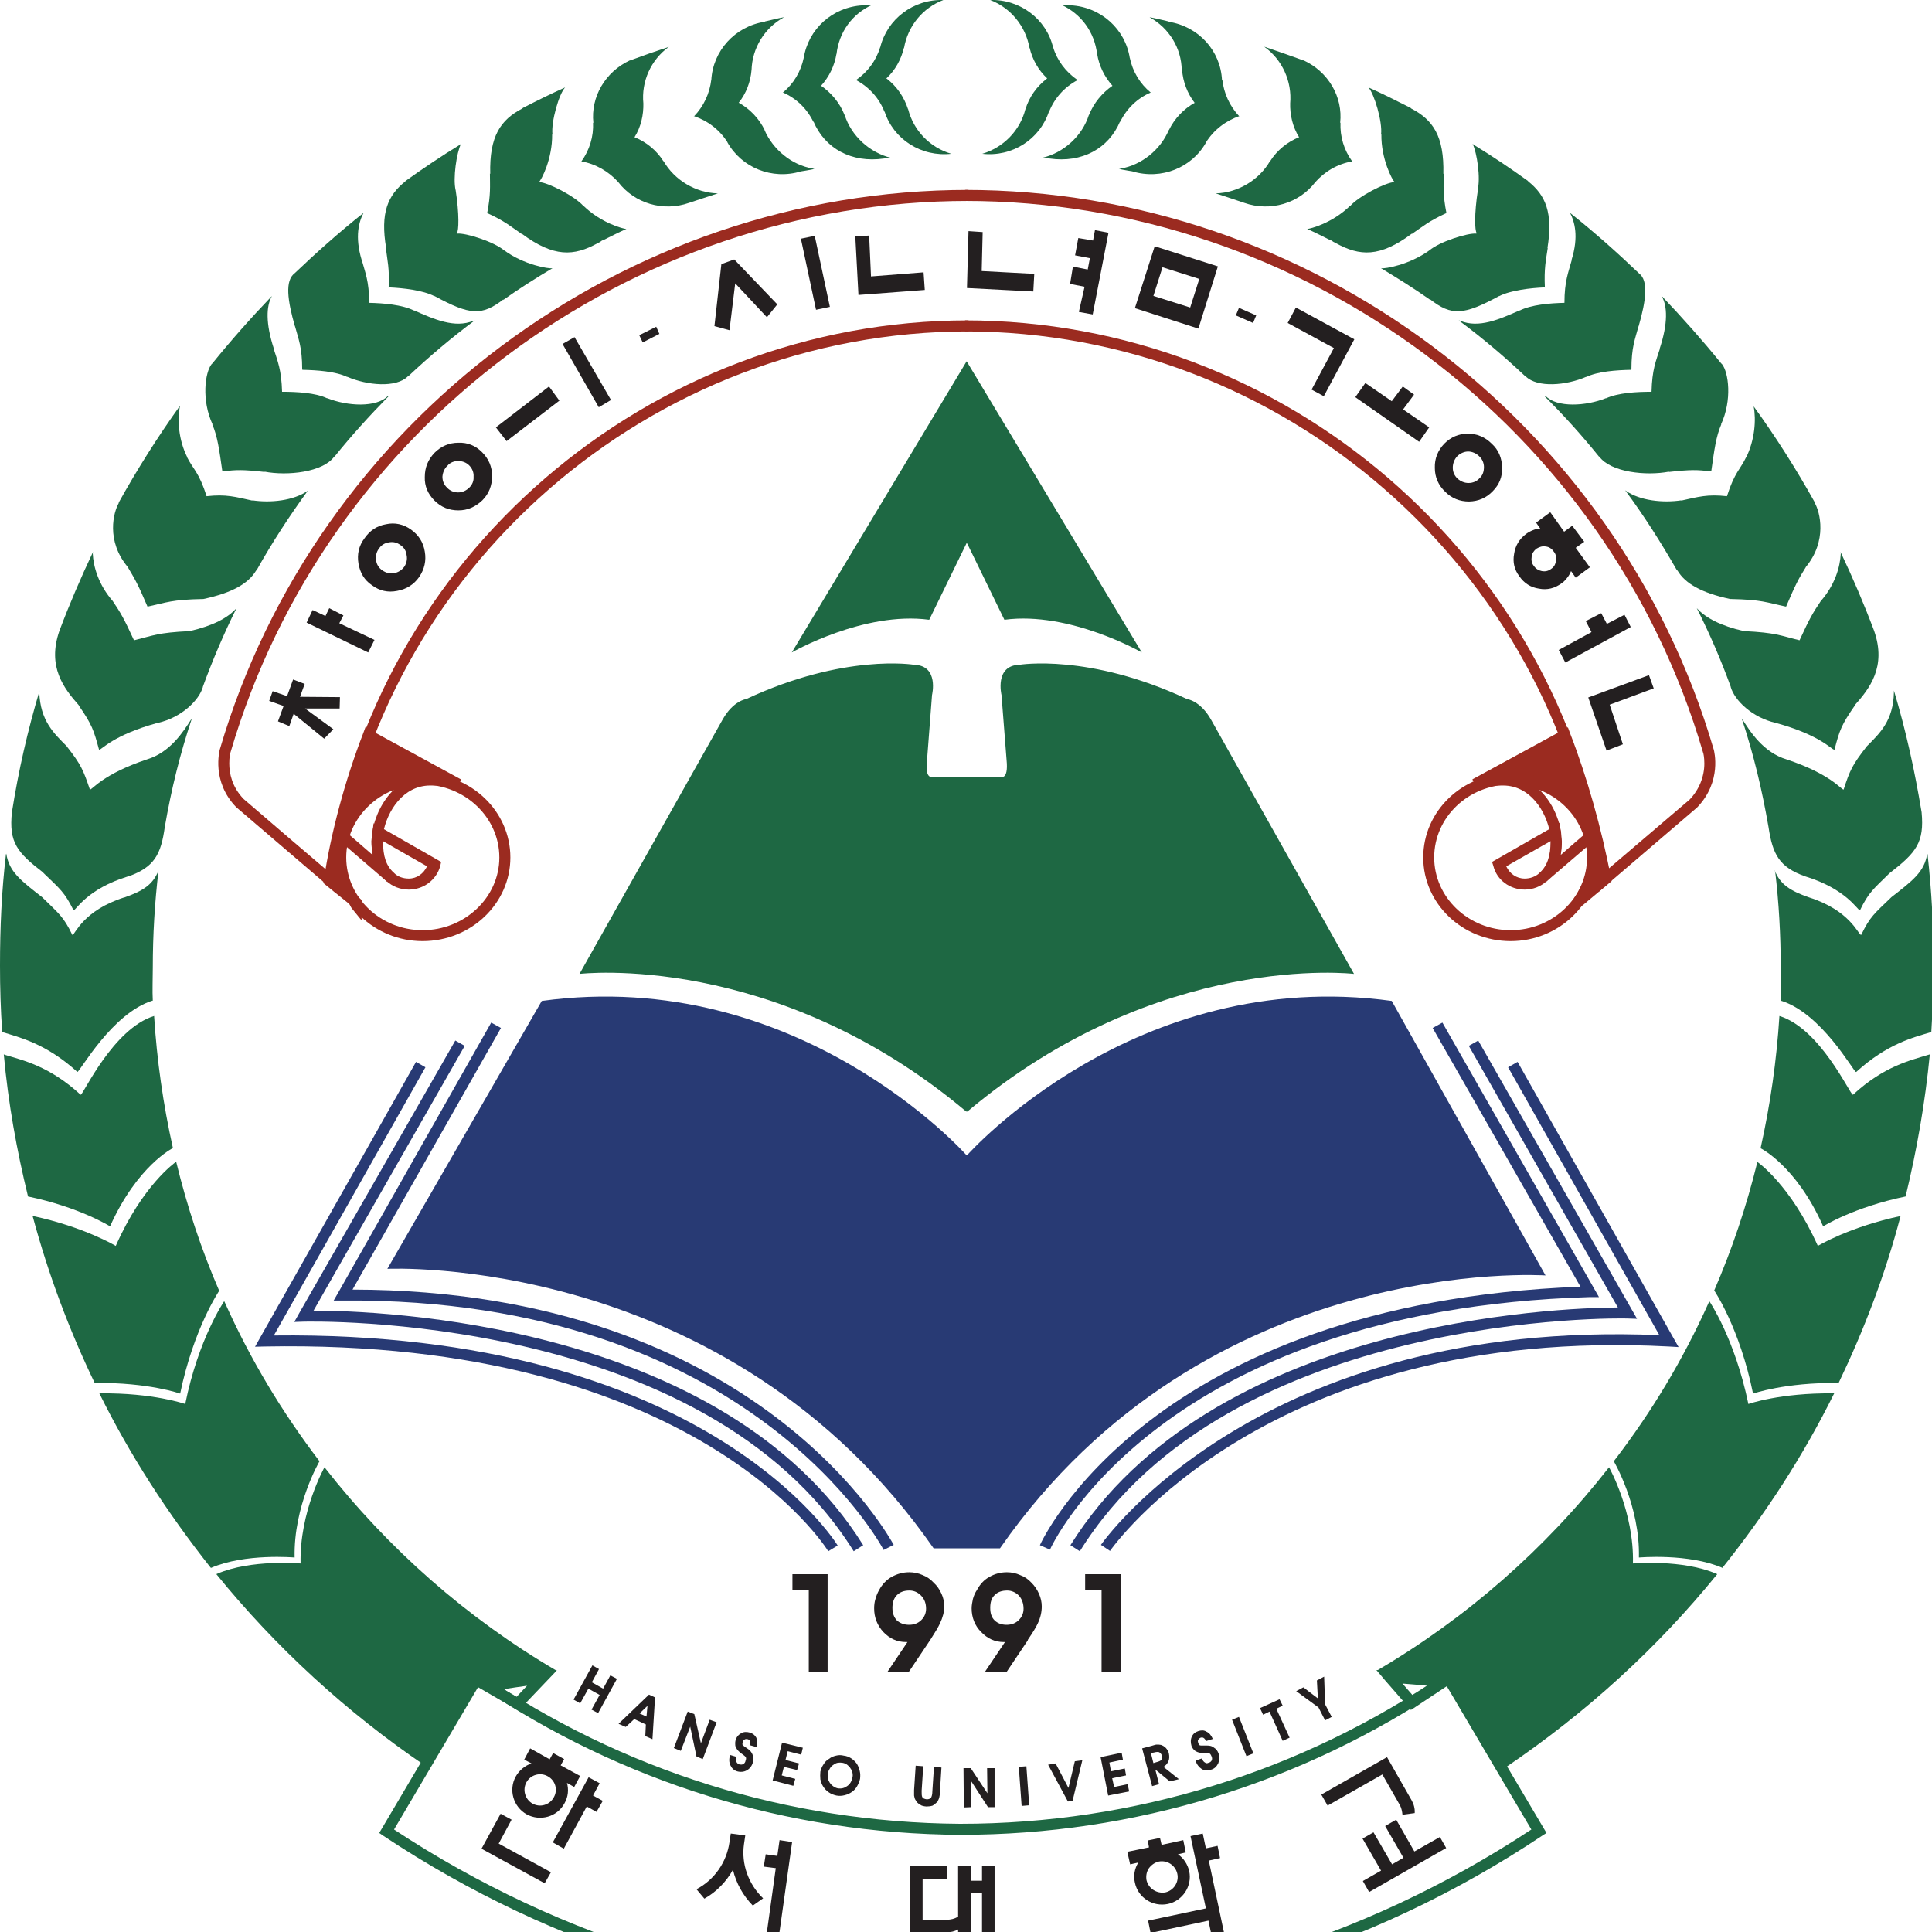 <svg
  xmlns="http://www.w3.org/2000/svg"
  xmlns:xlink="http://www.w3.org/1999/xlink"
  width="24"
  height="24"
  viewBox="0 0 24 24"
  version="1.1"
>
  <g id="surface1">
    <path
      style="
        fill: none;
        stroke-width: 0.1;
        stroke-linecap: butt;
        stroke-linejoin: miter;
        stroke: rgb(13.725%, 12.157%, 12.549%);
        stroke-opacity: 1;
        stroke-miterlimit: 4;
      "
      d="M 246.31 318.465 L 246.31 318.506 "
      transform="matrix(0.096,0,0,-0.096,-16.096,33.421)"
    />
    <path
      style="
        stroke: none;
        fill-rule: nonzero;
        fill: rgb(13.725%, 12.157%, 12.549%);
        fill-opacity: 1;
      "
      d="M 12.199 23.363 L 12.059 23.363 L 12.059 23.176 L 11.902 23.176 L 11.902 23.809 C 11.859 23.836 11.809 23.848 11.758 23.848 L 11.461 23.848 L 11.461 23.34 L 11.766 23.34 L 11.766 23.184 L 11.305 23.184 L 11.305 24.004 L 11.762 24.004 C 11.812 24.004 11.859 23.992 11.902 23.969 L 11.902 24.594 L 12.059 24.594 L 12.059 23.52 L 12.199 23.52 L 12.199 24.594 L 12.355 24.594 L 12.355 23.176 L 12.199 23.176 Z M 7.449 22.152 L 7.312 22.078 L 6.867 22.887 L 7.004 22.965 L 7.289 22.441 L 7.41 22.508 L 7.488 22.371 L 7.367 22.305 Z M 6.355 22.605 L 6.219 22.531 L 5.984 22.961 L 5.98 22.965 L 6.766 23.395 L 6.844 23.258 L 6.195 22.902 Z M 6.543 22.539 C 6.711 22.629 6.922 22.57 7.012 22.402 C 7.059 22.32 7.066 22.23 7.043 22.148 L 7.133 22.199 L 7.207 22.062 L 6.965 21.93 L 7.008 21.852 L 6.871 21.777 L 6.828 21.855 L 6.586 21.719 L 6.512 21.859 L 6.602 21.906 C 6.52 21.934 6.449 21.992 6.406 22.07 C 6.316 22.234 6.375 22.445 6.543 22.539 M 6.805 22.066 C 6.898 22.117 6.934 22.234 6.879 22.328 C 6.828 22.422 6.711 22.457 6.617 22.406 C 6.523 22.355 6.488 22.234 6.539 22.141 C 6.59 22.047 6.711 22.012 6.805 22.066 Z M 14.941 22.777 L 14.789 22.809 L 14.98 23.707 L 14.262 23.859 L 14.293 24.012 L 15.012 23.859 L 15.082 24.195 L 15.238 24.164 L 15.016 23.113 L 15.156 23.082 L 15.125 22.93 L 14.98 22.961 Z M 14.941 22.777 "
    />
    <path
      style="
        stroke: none;
        fill-rule: nonzero;
        fill: rgb(13.725%, 12.157%, 12.549%);
        fill-opacity: 1;
      "
      d="M 14.508 23.652 C 14.691 23.613 14.812 23.43 14.773 23.246 C 14.754 23.16 14.703 23.082 14.633 23.035 L 14.73 23.012 L 14.699 22.859 L 14.43 22.918 L 14.41 22.832 L 14.258 22.863 L 14.273 22.949 L 14.004 23.004 L 14.039 23.16 L 14.141 23.137 C 14.094 23.211 14.078 23.301 14.098 23.387 C 14.137 23.574 14.32 23.691 14.508 23.652 M 14.395 23.125 C 14.5 23.105 14.602 23.172 14.625 23.277 C 14.648 23.379 14.582 23.484 14.477 23.508 C 14.371 23.527 14.266 23.461 14.242 23.355 C 14.234 23.305 14.242 23.254 14.27 23.211 C 14.301 23.168 14.344 23.137 14.395 23.125 Z M 9.656 23.055 L 9.512 23.035 L 9.488 23.188 L 9.637 23.207 L 9.488 24.281 L 9.641 24.301 L 9.84 22.883 L 9.684 22.859 Z M 9.242 22.91 L 9.258 22.801 L 9.078 22.777 L 9.062 22.883 C 9.027 23.133 8.875 23.352 8.652 23.469 L 8.75 23.586 C 8.898 23.504 9.023 23.375 9.105 23.227 C 9.145 23.395 9.23 23.547 9.352 23.672 L 9.48 23.582 C 9.297 23.406 9.207 23.156 9.242 22.91 Z M 17.57 23 L 17.344 22.605 L 17.207 22.684 L 17.434 23.078 L 17.293 23.16 L 17.062 22.762 L 16.926 22.84 L 17.156 23.238 L 16.93 23.367 L 17.008 23.504 L 17.965 22.957 L 17.887 22.82 Z M 17.391 22.426 C 17.41 22.461 17.418 22.504 17.422 22.543 L 17.574 22.523 C 17.578 22.465 17.562 22.41 17.535 22.363 L 17.23 21.828 L 16.414 22.293 L 16.492 22.43 L 17.172 22.043 Z M 17.391 22.426 "
    />
    <path
      style="
        fill: none;
        stroke-width: 1;
        stroke-linecap: butt;
        stroke-linejoin: miter;
        stroke: rgb(13.725%, 12.157%, 12.549%);
        stroke-opacity: 1;
        stroke-miterlimit: 4;
      "
      d="M 323.513 100.483 L 323.513 100.442 Z M 323.513 100.483 "
      transform="matrix(0.096,0,0,-0.096,-16.096,33.421)"
    />
    <path
      style="
        stroke: none;
        fill-rule: nonzero;
        fill: rgb(13.725%, 12.157%, 12.549%);
        fill-opacity: 1;
      "
      d="M 3.566 8.648 L 3.641 8.441 L 3.785 8.496 L 3.727 8.656 L 4.223 8.66 L 4.219 8.801 L 3.789 8.801 L 4.141 9.059 L 4.027 9.176 L 3.648 8.867 L 3.594 9.02 L 3.453 8.961 L 3.523 8.77 L 3.344 8.707 L 3.387 8.586 Z M 4.215 7.742 L 4.652 7.949 L 4.574 8.105 L 3.809 7.734 L 3.883 7.578 L 4.043 7.652 L 4.09 7.555 L 4.266 7.645 Z M 4.453 7 C 4.434 6.887 4.457 6.781 4.527 6.688 C 4.594 6.59 4.684 6.531 4.797 6.512 C 4.906 6.488 5.012 6.512 5.105 6.578 C 5.199 6.645 5.258 6.734 5.277 6.852 C 5.297 6.965 5.273 7.07 5.207 7.168 C 5.141 7.262 5.047 7.32 4.934 7.34 C 4.82 7.363 4.715 7.34 4.621 7.27 C 4.527 7.207 4.473 7.117 4.453 7 M 4.672 6.961 C 4.68 7.016 4.707 7.055 4.75 7.086 C 4.797 7.117 4.844 7.129 4.895 7.121 C 4.949 7.109 4.992 7.082 5.023 7.039 C 5.051 6.996 5.062 6.945 5.051 6.895 C 5.047 6.844 5.016 6.797 4.973 6.77 C 4.93 6.738 4.883 6.727 4.828 6.738 C 4.777 6.746 4.734 6.773 4.707 6.816 C 4.676 6.855 4.664 6.91 4.672 6.961 Z M 5.277 5.926 C 5.277 5.809 5.316 5.711 5.398 5.625 C 5.48 5.543 5.578 5.5 5.695 5.5 C 5.809 5.496 5.906 5.535 5.988 5.617 C 6.07 5.699 6.113 5.797 6.113 5.914 C 6.113 6.031 6.074 6.133 5.992 6.215 C 5.906 6.297 5.809 6.34 5.695 6.34 C 5.578 6.34 5.48 6.301 5.398 6.219 C 5.316 6.137 5.273 6.039 5.277 5.926 M 5.496 5.922 C 5.496 5.977 5.516 6.023 5.555 6.059 C 5.59 6.098 5.641 6.117 5.691 6.117 C 5.746 6.117 5.793 6.094 5.832 6.055 C 5.867 6.02 5.887 5.973 5.883 5.922 C 5.887 5.871 5.867 5.82 5.828 5.781 C 5.793 5.746 5.746 5.727 5.691 5.727 C 5.641 5.727 5.59 5.746 5.559 5.785 C 5.52 5.82 5.5 5.871 5.496 5.922 Z M 6.82 4.801 L 6.949 4.977 L 6.293 5.48 L 6.16 5.309 Z M 6.988 4.273 L 7.137 4.188 L 7.59 4.969 L 7.438 5.059 Z M 8.191 4.148 L 7.984 4.254 L 7.941 4.164 L 8.152 4.059 Z M 9.133 3.52 L 9.062 4.102 L 8.875 4.051 L 8.961 3.281 L 9.121 3.223 L 9.656 3.781 L 9.527 3.941 Z M 9.949 2.965 L 10.121 2.93 L 10.309 3.812 L 10.137 3.848 Z M 10.625 2.938 L 10.797 2.926 L 10.82 3.434 L 11.473 3.383 L 11.488 3.602 L 10.664 3.664 Z M 12.031 2.871 L 12.207 2.883 L 12.195 3.367 L 12.848 3.402 L 12.836 3.621 L 12.012 3.578 Z M 13.578 2.988 L 13.602 2.859 L 13.77 2.891 L 13.574 3.906 L 13.402 3.875 L 13.473 3.562 L 13.293 3.527 L 13.328 3.312 L 13.512 3.348 L 13.539 3.207 L 13.355 3.172 L 13.395 2.957 Z M 14.344 3.059 L 15.129 3.309 L 14.887 4.082 L 14.098 3.828 L 14.344 3.059 M 14.898 3.465 L 14.441 3.32 L 14.328 3.676 L 14.785 3.82 Z M 15.566 4.012 L 15.352 3.918 L 15.391 3.824 L 15.605 3.918 Z M 16.293 4.84 L 16.57 4.324 L 15.996 4.012 L 16.098 3.82 L 16.824 4.215 L 16.445 4.922 Z M 17.566 4.902 L 17.43 5.086 L 17.754 5.309 L 17.629 5.488 L 16.836 4.934 L 16.961 4.758 L 17.289 4.984 L 17.426 4.801 Z M 18.234 5.387 C 18.348 5.387 18.449 5.43 18.531 5.512 C 18.617 5.59 18.656 5.691 18.66 5.805 C 18.664 5.922 18.625 6.02 18.543 6.102 C 18.465 6.184 18.367 6.227 18.25 6.23 C 18.133 6.23 18.035 6.191 17.953 6.109 C 17.867 6.027 17.824 5.926 17.824 5.812 C 17.82 5.695 17.863 5.594 17.941 5.512 C 18.023 5.43 18.121 5.387 18.234 5.387 M 18.238 5.609 C 18.188 5.609 18.137 5.633 18.102 5.668 C 18.066 5.707 18.047 5.758 18.047 5.809 C 18.047 5.863 18.066 5.906 18.105 5.945 C 18.145 5.98 18.191 6 18.242 6 C 18.297 6 18.344 5.98 18.379 5.941 C 18.418 5.906 18.434 5.859 18.434 5.801 C 18.434 5.754 18.414 5.703 18.375 5.668 C 18.34 5.633 18.289 5.609 18.238 5.609 Z M 19.043 6.586 C 19.07 6.574 19.102 6.566 19.133 6.566 L 19.082 6.492 L 19.258 6.363 L 19.43 6.605 L 19.531 6.531 L 19.68 6.73 L 19.574 6.805 L 19.75 7.047 L 19.574 7.176 L 19.516 7.094 C 19.504 7.125 19.488 7.152 19.469 7.176 C 19.449 7.203 19.426 7.227 19.398 7.246 C 19.312 7.309 19.219 7.332 19.117 7.312 C 19.016 7.297 18.934 7.246 18.875 7.16 C 18.812 7.078 18.789 6.984 18.809 6.879 C 18.824 6.777 18.875 6.695 18.957 6.633 C 18.984 6.613 19.012 6.598 19.043 6.586 M 19.203 6.789 C 19.16 6.781 19.125 6.793 19.086 6.816 C 19.055 6.84 19.031 6.875 19.027 6.914 C 19.02 6.957 19.027 7 19.055 7.031 C 19.078 7.066 19.113 7.086 19.152 7.094 C 19.195 7.102 19.234 7.094 19.27 7.066 C 19.305 7.043 19.324 7.008 19.328 6.965 C 19.336 6.922 19.328 6.883 19.301 6.852 C 19.277 6.816 19.242 6.793 19.203 6.789 Z M 19.961 7.75 L 20.18 7.637 L 20.258 7.789 L 19.445 8.23 L 19.363 8.074 L 19.77 7.852 L 19.699 7.715 L 19.891 7.617 Z M 20.484 8.387 L 20.543 8.551 L 19.996 8.754 L 20.16 9.246 L 19.957 9.324 L 19.73 8.664 Z M 7.125 21.113 L 7.359 20.688 L 7.441 20.734 L 7.352 20.898 L 7.492 20.977 L 7.582 20.812 L 7.664 20.855 L 7.43 21.281 L 7.348 21.238 L 7.449 21.055 L 7.309 20.977 L 7.207 21.16 Z M 7.773 21.453 L 7.684 21.414 L 8.062 21.051 L 8.137 21.086 L 8.105 21.605 L 8.016 21.566 L 8.023 21.422 L 7.879 21.355 L 7.773 21.453 M 8.043 21.191 L 7.945 21.285 L 8.031 21.324 Z M 8.457 21.75 L 8.574 21.449 L 8.652 21.82 L 8.73 21.852 L 8.902 21.395 L 8.816 21.363 L 8.707 21.656 L 8.625 21.293 L 8.543 21.262 L 8.371 21.715 Z M 9.07 21.801 C 9.055 21.848 9.055 21.891 9.074 21.93 C 9.09 21.965 9.117 21.992 9.156 22.004 C 9.199 22.016 9.242 22.012 9.277 21.992 C 9.312 21.973 9.34 21.938 9.352 21.895 C 9.363 21.863 9.363 21.832 9.352 21.805 C 9.34 21.773 9.324 21.75 9.297 21.73 L 9.27 21.711 C 9.262 21.707 9.25 21.699 9.242 21.691 C 9.234 21.688 9.23 21.68 9.223 21.672 C 9.223 21.668 9.223 21.664 9.223 21.66 C 9.223 21.652 9.223 21.648 9.227 21.645 C 9.23 21.625 9.238 21.613 9.25 21.609 C 9.258 21.602 9.273 21.602 9.289 21.605 C 9.301 21.609 9.312 21.617 9.316 21.629 C 9.32 21.641 9.32 21.656 9.316 21.68 L 9.398 21.703 C 9.41 21.66 9.41 21.621 9.395 21.586 C 9.379 21.555 9.352 21.535 9.316 21.523 C 9.277 21.512 9.238 21.512 9.207 21.531 C 9.172 21.551 9.148 21.578 9.137 21.621 C 9.133 21.633 9.133 21.648 9.133 21.66 C 9.133 21.676 9.133 21.691 9.141 21.703 C 9.148 21.719 9.156 21.734 9.172 21.75 C 9.188 21.766 9.199 21.777 9.219 21.789 C 9.242 21.805 9.254 21.816 9.262 21.824 C 9.27 21.836 9.27 21.852 9.262 21.871 C 9.258 21.895 9.246 21.906 9.234 21.914 C 9.219 21.922 9.203 21.922 9.184 21.918 C 9.168 21.914 9.156 21.902 9.148 21.887 C 9.141 21.871 9.141 21.852 9.148 21.824 Z M 9.855 22.184 L 9.879 22.098 L 9.711 22.055 L 9.738 21.949 L 9.902 21.988 L 9.926 21.906 L 9.758 21.863 L 9.785 21.754 L 9.953 21.797 L 9.973 21.711 L 9.715 21.648 L 9.598 22.117 Z M 10.191 22.008 C 10.188 22.039 10.188 22.074 10.191 22.105 C 10.199 22.133 10.207 22.164 10.223 22.188 C 10.242 22.219 10.266 22.246 10.297 22.266 C 10.324 22.285 10.355 22.297 10.391 22.305 C 10.426 22.312 10.461 22.309 10.492 22.301 C 10.527 22.293 10.559 22.277 10.586 22.258 C 10.613 22.238 10.633 22.215 10.648 22.188 C 10.664 22.16 10.676 22.129 10.684 22.098 C 10.688 22.062 10.688 22.031 10.68 22 C 10.672 21.965 10.66 21.934 10.641 21.906 C 10.602 21.855 10.547 21.816 10.48 21.809 C 10.449 21.801 10.418 21.801 10.387 21.809 C 10.355 21.816 10.324 21.828 10.301 21.848 C 10.27 21.863 10.246 21.891 10.23 21.918 C 10.211 21.945 10.199 21.977 10.191 22.008 M 10.285 22.027 C 10.289 22.004 10.297 21.988 10.309 21.969 C 10.32 21.949 10.336 21.934 10.355 21.922 C 10.371 21.91 10.387 21.902 10.406 21.898 C 10.426 21.895 10.445 21.895 10.465 21.898 C 10.488 21.902 10.508 21.91 10.523 21.922 C 10.539 21.934 10.555 21.949 10.566 21.969 C 10.578 21.984 10.586 22.004 10.59 22.023 C 10.594 22.043 10.594 22.059 10.59 22.078 C 10.582 22.125 10.559 22.164 10.523 22.188 C 10.492 22.211 10.453 22.223 10.406 22.215 C 10.387 22.211 10.371 22.203 10.352 22.191 C 10.336 22.18 10.32 22.164 10.309 22.148 C 10.297 22.129 10.289 22.113 10.285 22.09 C 10.281 22.07 10.281 22.047 10.285 22.027 Z M 11.375 21.934 L 11.355 22.238 C 11.355 22.262 11.355 22.281 11.355 22.305 C 11.359 22.328 11.363 22.348 11.375 22.363 C 11.387 22.387 11.406 22.406 11.43 22.418 C 11.449 22.434 11.477 22.438 11.508 22.441 C 11.535 22.441 11.562 22.438 11.586 22.43 C 11.605 22.418 11.625 22.402 11.645 22.383 C 11.652 22.367 11.664 22.348 11.668 22.328 C 11.672 22.312 11.676 22.289 11.676 22.262 L 11.695 21.957 L 11.602 21.949 L 11.582 22.254 C 11.582 22.293 11.574 22.316 11.566 22.332 C 11.555 22.344 11.539 22.352 11.512 22.352 C 11.484 22.348 11.465 22.34 11.457 22.324 C 11.449 22.309 11.449 22.285 11.449 22.246 L 11.469 21.941 Z M 11.973 22.453 L 11.969 21.965 L 12.059 21.965 L 12.266 22.277 L 12.262 21.965 L 12.355 21.965 L 12.355 22.449 L 12.273 22.449 L 12.066 22.129 L 12.066 22.449 Z M 12.691 22.434 L 12.656 21.949 L 12.75 21.941 L 12.785 22.426 Z M 13.266 22.379 L 13.02 21.922 L 13.113 21.906 L 13.273 22.211 L 13.352 21.879 L 13.445 21.867 L 13.324 22.371 Z M 13.766 22.305 L 13.672 21.828 L 13.934 21.773 L 13.949 21.859 L 13.781 21.895 L 13.801 22.004 L 13.973 21.969 L 13.988 22.055 L 13.816 22.09 L 13.84 22.199 L 14.008 22.164 L 14.027 22.254 Z M 14.516 21.875 C 14.504 21.906 14.48 21.934 14.453 21.949 L 14.645 22.102 L 14.531 22.129 L 14.355 21.984 L 14.352 21.984 L 14.398 22.164 L 14.312 22.188 L 14.188 21.719 L 14.305 21.688 C 14.328 21.68 14.348 21.676 14.363 21.672 C 14.387 21.672 14.406 21.672 14.422 21.676 C 14.445 21.684 14.465 21.695 14.484 21.715 C 14.5 21.734 14.516 21.758 14.52 21.781 C 14.527 21.816 14.527 21.848 14.516 21.875 M 14.398 21.766 C 14.387 21.762 14.363 21.762 14.336 21.77 L 14.297 21.777 L 14.328 21.902 L 14.363 21.891 C 14.395 21.883 14.414 21.875 14.426 21.863 C 14.434 21.848 14.438 21.832 14.434 21.809 C 14.426 21.789 14.414 21.773 14.398 21.766 Z M 14.93 21.844 C 14.941 21.871 14.953 21.887 14.969 21.895 C 14.98 21.906 14.996 21.906 15.012 21.898 C 15.031 21.895 15.043 21.883 15.051 21.871 C 15.059 21.855 15.059 21.84 15.051 21.82 C 15.043 21.801 15.035 21.785 15.023 21.781 C 15.012 21.777 14.992 21.773 14.965 21.777 C 14.945 21.777 14.926 21.777 14.906 21.773 C 14.887 21.77 14.867 21.762 14.852 21.754 C 14.84 21.746 14.828 21.734 14.82 21.723 C 14.812 21.711 14.805 21.699 14.801 21.688 C 14.789 21.645 14.789 21.609 14.805 21.574 C 14.82 21.539 14.848 21.516 14.887 21.504 C 14.926 21.492 14.957 21.492 14.988 21.512 C 15.023 21.527 15.047 21.559 15.066 21.602 L 14.98 21.629 C 14.973 21.609 14.965 21.598 14.953 21.59 C 14.941 21.582 14.93 21.582 14.914 21.586 C 14.898 21.594 14.891 21.602 14.883 21.613 C 14.879 21.625 14.879 21.637 14.887 21.656 C 14.887 21.66 14.891 21.664 14.891 21.668 C 14.895 21.672 14.898 21.676 14.902 21.68 C 14.91 21.684 14.922 21.684 14.93 21.684 C 14.938 21.684 14.949 21.684 14.961 21.684 L 14.996 21.684 C 15.031 21.684 15.059 21.691 15.082 21.711 C 15.109 21.727 15.125 21.75 15.137 21.781 C 15.152 21.828 15.148 21.867 15.133 21.906 C 15.113 21.945 15.086 21.973 15.043 21.984 C 15.004 22 14.965 21.996 14.93 21.977 C 14.895 21.953 14.867 21.922 14.852 21.871 Z M 15.484 21.816 L 15.305 21.363 L 15.391 21.328 L 15.57 21.781 Z M 15.934 21.625 L 15.77 21.262 L 15.691 21.301 L 15.652 21.219 L 15.895 21.109 L 15.934 21.188 L 15.855 21.227 L 16.02 21.586 Z M 16.543 21.328 L 16.461 21.371 L 16.379 21.211 L 16.102 21.008 L 16.191 20.961 L 16.371 21.098 L 16.359 20.875 L 16.449 20.828 L 16.461 21.172 Z M 16.543 21.328 "
    />
    <path
      style="
        stroke: none;
        fill-rule: nonzero;
        fill: rgb(60.784%, 16.863%, 12.549%);
        fill-opacity: 1;
      "
      d="M 2.73 9.312 C 2.727 9.328 2.625 9.707 2.934 10.027 C 2.938 10.031 4.066 10.996 4.066 10.996 L 4.16 11.078 L 4.18 10.953 C 4.707 7.059 8.082 4.117 12.031 4.117 L 12.031 3.98 C 8.055 3.98 4.656 6.914 4.066 10.816 C 3.719 10.52 3.371 10.223 3.027 9.926 C 2.879 9.773 2.848 9.602 2.848 9.484 C 2.848 9.406 2.859 9.352 2.863 9.348 C 4.043 5.316 7.812 2.496 12.031 2.496 L 12.031 2.359 C 7.754 2.359 3.93 5.219 2.73 9.312 Z M 2.73 9.312 "
    />
    <path
      style="
        stroke: none;
        fill-rule: nonzero;
        fill: rgb(60.784%, 16.863%, 12.549%);
        fill-opacity: 1;
      "
      d="M 4.164 10.652 C 4.164 11.223 4.652 11.691 5.25 11.691 C 5.852 11.691 6.34 11.223 6.34 10.652 C 6.34 10.078 5.852 9.609 5.25 9.609 C 4.652 9.609 4.164 10.078 4.164 10.652 M 4.301 10.652 C 4.301 10.152 4.727 9.746 5.25 9.746 C 5.773 9.746 6.203 10.152 6.203 10.652 C 6.203 11.148 5.773 11.555 5.25 11.555 C 4.727 11.555 4.301 11.148 4.301 10.652 Z M 4.301 10.652 "
    />
    <path
      style="
        stroke: none;
        fill-rule: nonzero;
        fill: rgb(60.784%, 16.863%, 12.549%);
        fill-opacity: 1;
      "
      d="M 4.629 10.324 L 4.621 10.453 C 4.621 10.594 4.637 10.797 4.801 10.945 C 4.875 11.012 4.973 11.051 5.078 11.051 C 5.262 11.051 5.422 10.93 5.469 10.758 L 5.48 10.707 L 4.641 10.227 L 4.629 10.324 M 4.895 10.844 C 4.797 10.758 4.758 10.637 4.758 10.453 L 4.758 10.449 C 4.883 10.52 5.219 10.715 5.305 10.762 C 5.262 10.852 5.18 10.914 5.078 10.914 C 5.008 10.914 4.941 10.891 4.895 10.844 Z M 4.895 10.844 "
    />
    <path
      style="
        stroke: none;
        fill-rule: nonzero;
        fill: rgb(60.784%, 16.863%, 12.549%);
        fill-opacity: 1;
      "
      d="M 4.426 11.242 C 4.285 11.07 4.191 10.879 4.191 10.645 C 4.191 10.094 4.66 9.645 5.238 9.645 C 5.402 9.645 5.559 9.684 5.695 9.746 L 5.691 9.742 L 4.574 9.133 C 4.352 9.707 4.176 10.371 4.09 10.941 L 4.426 11.211 Z M 4.426 11.242 "
    />
    <path
      style="
        stroke: none;
        fill-rule: nonzero;
        fill: rgb(60.784%, 16.863%, 12.549%);
        fill-opacity: 1;
      "
      d="M 4.512 9.109 C 4.289 9.684 4.109 10.348 4.023 10.93 L 4.016 10.969 C 4.016 10.969 4.27 11.176 4.336 11.227 C 4.352 11.246 4.355 11.266 4.371 11.285 L 4.492 11.434 L 4.492 11.18 L 4.438 11.133 C 4.324 10.977 4.262 10.82 4.262 10.645 C 4.262 10.133 4.699 9.715 5.238 9.715 C 5.391 9.715 5.535 9.746 5.668 9.809 C 5.668 9.809 5.699 9.738 5.715 9.707 L 5.727 9.684 C 5.723 9.684 5.723 9.684 5.723 9.684 C 5.723 9.684 5.723 9.68 5.723 9.68 L 4.539 9.035 L 4.512 9.109 M 4.613 9.23 C 4.688 9.273 4.957 9.418 5.254 9.578 C 5.25 9.578 5.242 9.578 5.238 9.578 C 4.902 9.578 4.582 9.727 4.367 9.988 C 4.438 9.734 4.52 9.48 4.613 9.23 M 4.168 10.887 C 4.172 10.898 4.172 10.91 4.176 10.922 C 4.172 10.918 4.164 10.914 4.164 10.914 C 4.164 10.906 4.168 10.895 4.168 10.887 Z M 4.168 10.887 "
    />
    <path
      style="
        stroke: none;
        fill-rule: nonzero;
        fill: rgb(60.784%, 16.863%, 12.549%);
        fill-opacity: 1;
      "
      d="M 5.223 9.609 C 4.738 9.609 4.316 9.918 4.188 10.363 L 4.176 10.402 L 4.211 10.438 L 4.809 10.953 L 4.898 10.852 L 4.883 10.84 C 4.789 10.754 4.75 10.637 4.75 10.453 L 4.758 10.355 C 4.809 10.07 5.012 9.758 5.344 9.758 L 5.496 9.758 C 5.496 9.758 5.496 9.699 5.496 9.66 L 5.504 9.621 L 5.477 9.621 C 5.434 9.617 5.293 9.609 5.293 9.609 L 5.223 9.609 M 4.898 9.805 C 4.75 9.945 4.656 10.145 4.625 10.336 C 4.625 10.328 4.613 10.453 4.613 10.453 C 4.613 10.504 4.621 10.559 4.629 10.621 C 4.484 10.496 4.371 10.395 4.336 10.367 C 4.426 10.102 4.633 9.898 4.898 9.805 Z M 17.68 10.652 C 17.68 11.223 18.164 11.691 18.766 11.691 C 19.363 11.691 19.852 11.223 19.852 10.652 C 19.852 10.078 19.363 9.609 18.766 9.609 C 18.164 9.609 17.68 10.078 17.68 10.652 M 17.816 10.652 C 17.816 10.152 18.242 9.746 18.766 9.746 C 19.289 9.746 19.715 10.152 19.715 10.652 C 19.715 11.148 19.289 11.555 18.766 11.555 C 18.242 11.555 17.816 11.148 17.816 10.652 Z M 17.816 10.652 "
    />
    <path
      style="
        stroke: none;
        fill-rule: nonzero;
        fill: rgb(60.784%, 16.863%, 12.549%);
        fill-opacity: 1;
      "
      d="M 19.285 10.277 L 18.535 10.707 L 18.551 10.758 C 18.594 10.93 18.754 11.051 18.941 11.051 C 19.043 11.051 19.141 11.012 19.215 10.945 C 19.379 10.797 19.398 10.594 19.398 10.453 L 19.375 10.219 L 19.285 10.277 M 19.262 10.449 L 19.262 10.453 C 19.262 10.637 19.219 10.758 19.125 10.844 C 19.074 10.891 19.008 10.914 18.941 10.914 C 18.836 10.914 18.754 10.852 18.711 10.762 C 18.797 10.715 19.133 10.52 19.262 10.449 Z M 19.262 10.449 "
    />
    <path
      style="
        stroke: none;
        fill-rule: nonzero;
        fill: rgb(60.784%, 16.863%, 12.549%);
        fill-opacity: 1;
      "
      d="M 19.824 10.645 C 19.824 10.094 19.355 9.645 18.777 9.645 C 18.617 9.645 18.465 9.68 18.32 9.746 L 18.324 9.742 L 19.441 9.133 C 19.664 9.707 19.84 10.363 19.945 10.918 L 19.613 11.199 C 19.613 11.199 19.824 10.879 19.824 10.645 Z M 19.824 10.645 "
    />
    <path
      style="
        stroke: none;
        fill-rule: nonzero;
        fill: rgb(60.784%, 16.863%, 12.549%);
        fill-opacity: 1;
      "
      d="M 19.406 9.074 L 18.293 9.68 L 18.293 9.684 C 18.293 9.684 18.293 9.684 18.289 9.684 C 18.289 9.684 18.301 9.699 18.305 9.703 L 18.348 9.809 C 18.48 9.746 18.625 9.715 18.777 9.715 C 19.316 9.715 19.758 10.133 19.758 10.645 C 19.758 10.855 19.559 11.156 19.555 11.16 L 19.656 11.25 L 20.02 10.945 L 20.012 10.906 C 19.898 10.297 19.711 9.641 19.504 9.109 L 19.477 9.035 L 19.406 9.074 M 19.402 9.23 C 19.496 9.48 19.582 9.738 19.656 9.996 C 19.441 9.73 19.117 9.578 18.777 9.578 C 18.773 9.578 18.77 9.578 18.762 9.578 C 19.059 9.418 19.328 9.273 19.402 9.23 M 19.859 10.844 C 19.863 10.859 19.867 10.875 19.871 10.895 C 19.863 10.898 19.844 10.918 19.828 10.93 C 19.84 10.902 19.852 10.871 19.859 10.844 Z M 19.859 10.844 "
    />
    <path
      style="
        stroke: none;
        fill-rule: nonzero;
        fill: rgb(60.784%, 16.863%, 12.549%);
        fill-opacity: 1;
      "
      d="M 18.539 9.621 L 18.512 9.621 L 18.52 9.66 L 18.52 9.758 L 18.672 9.758 C 19.004 9.758 19.207 10.07 19.258 10.359 C 19.258 10.355 19.266 10.453 19.266 10.453 C 19.266 10.637 19.227 10.754 19.137 10.836 C 19.133 10.84 19.117 10.852 19.117 10.852 L 19.207 10.953 L 19.84 10.41 L 19.828 10.363 C 19.699 9.918 19.277 9.609 18.797 9.609 L 18.723 9.609 C 18.723 9.609 18.582 9.617 18.539 9.621 M 19.402 10.453 L 19.391 10.328 C 19.359 10.141 19.266 9.945 19.117 9.805 C 19.383 9.898 19.59 10.102 19.68 10.367 C 19.645 10.395 19.531 10.496 19.387 10.621 C 19.398 10.566 19.402 10.508 19.402 10.453 Z M 19.402 10.453 "
    />
    <path
      style="
        stroke: none;
        fill-rule: nonzero;
        fill: rgb(60.784%, 16.863%, 12.549%);
        fill-opacity: 1;
      "
      d="M 11.988 2.496 C 16.207 2.496 19.977 5.316 21.156 9.348 C 21.16 9.355 21.172 9.406 21.172 9.484 C 21.172 9.652 21.105 9.812 20.988 9.934 C 20.988 9.934 20.219 10.59 19.953 10.816 C 19.363 6.914 15.965 3.98 11.988 3.98 L 11.988 4.117 C 15.938 4.117 19.312 7.059 19.84 10.953 L 19.859 11.078 L 21.082 10.031 C 21.395 9.707 21.293 9.328 21.289 9.312 C 20.09 5.219 16.266 2.359 11.988 2.359 Z M 11.988 2.496 "
    />
    <path
      style="
        stroke: none;
        fill-rule: nonzero;
        fill: rgb(11.765%, 40.784%, 26.275%);
        fill-opacity: 1;
      "
      d="M 6.723 20.777 L 5.84 20.902 L 6.441 21.25 L 6.918 20.75 L 6.723 20.777 M 6.547 20.941 C 6.484 21.008 6.445 21.047 6.418 21.078 C 6.383 21.059 6.336 21.031 6.254 20.984 C 6.375 20.965 6.43 20.957 6.547 20.941 Z M 17.207 20.875 L 17.527 21.242 L 18.133 20.84 L 17.098 20.746 L 17.207 20.875 M 17.422 20.914 C 17.539 20.922 17.609 20.93 17.734 20.941 C 17.648 21 17.594 21.035 17.551 21.062 Z M 17.422 20.914 "
    />
    <path
      style="
        stroke: none;
        fill-rule: nonzero;
        fill: rgb(11.765%, 40.784%, 26.275%);
        fill-opacity: 1;
      "
      d="M 17.953 20.789 C 16.176 22.008 14.09 22.656 11.926 22.656 C 9.785 22.641 7.723 21.996 5.965 20.789 L 5.906 20.746 L 4.711 22.77 L 4.762 22.805 C 6.887 24.219 9.359 24.973 11.922 24.984 L 11.941 24.984 C 14.523 24.984 17.02 24.23 19.156 22.805 L 19.211 22.77 L 18.012 20.746 L 17.953 20.789 M 11.93 22.793 C 14.09 22.793 16.18 22.152 17.969 20.941 L 19.023 22.727 C 16.922 24.113 14.473 24.848 11.941 24.848 L 11.922 24.848 C 9.41 24.836 6.98 24.102 4.895 22.727 L 5.949 20.941 C 7.719 22.137 9.781 22.781 11.93 22.793 Z M 13.004 0.977 C 12.879 1.074 12.785 1.203 12.738 1.359 L 12.738 1.355 C 12.672 1.621 12.465 1.832 12.203 1.91 L 12.199 1.91 C 12.574 1.953 12.918 1.73 13.031 1.383 L 13.031 1.391 C 13.098 1.219 13.223 1.082 13.383 0.996 L 13.383 0.992 C 13.242 0.895 13.133 0.754 13.082 0.586 L 13.082 0.59 C 13 0.238 12.672 -0.012 12.297 0 L 12.301 0 C 12.555 0.098 12.742 0.324 12.789 0.598 L 12.789 0.59 C 12.824 0.738 12.898 0.871 13.008 0.973 Z M 23.973 13.098 C 23.914 13.703 23.812 14.285 23.672 14.863 C 23.027 14.996 22.648 15.234 22.648 15.234 C 22.312 14.477 21.867 14.262 21.867 14.262 L 21.871 14.262 C 21.992 13.719 22.07 13.172 22.105 12.617 L 22.105 12.621 C 22.613 12.777 22.98 13.594 23.016 13.598 L 23.02 13.598 C 23.406 13.242 23.734 13.172 23.949 13.105 Z M 23.973 13.098 "
    />
    <path
      style="
        stroke: none;
        fill-rule: nonzero;
        fill: rgb(11.765%, 40.784%, 26.275%);
        fill-opacity: 1;
      "
      d="M 23.992 12.812 C 24.008 12.543 24.02 12.27 24.02 11.996 C 24.02 11.52 23.996 11.07 23.945 10.613 L 23.941 10.605 C 23.906 10.832 23.758 10.941 23.492 11.148 L 23.496 11.145 C 23.281 11.352 23.23 11.387 23.121 11.613 L 23.117 11.613 C 23.082 11.605 22.98 11.309 22.473 11.148 C 22.238 11.066 22.117 10.988 22.047 10.816 L 22.051 10.816 C 22.098 11.211 22.121 11.613 22.121 12.023 C 22.121 12.156 22.129 12.305 22.121 12.434 L 22.121 12.43 C 22.629 12.586 23.023 13.309 23.055 13.316 L 23.059 13.316 C 23.449 12.961 23.773 12.887 23.992 12.82 Z M 23.992 12.812 "
    />
    <path
      style="
        stroke: none;
        fill-rule: nonzero;
        fill: rgb(11.765%, 40.784%, 26.275%);
        fill-opacity: 1;
      "
      d="M 21.637 8.926 C 21.785 9.375 21.887 9.801 21.969 10.273 C 22.02 10.613 22.102 10.773 22.426 10.887 C 22.934 11.043 23.07 11.301 23.105 11.309 C 23.215 11.082 23.27 11.047 23.48 10.84 L 23.477 10.844 C 23.805 10.59 23.906 10.465 23.871 10.09 C 23.785 9.57 23.676 9.074 23.527 8.578 L 23.527 8.598 C 23.52 8.953 23.352 9.109 23.188 9.273 L 23.191 9.27 C 23.008 9.504 22.98 9.57 22.902 9.809 C 22.867 9.805 22.742 9.617 22.195 9.434 C 21.906 9.348 21.742 9.09 21.641 8.93 Z M 21.637 8.926 "
    />
    <path
      style="
        stroke: none;
        fill-rule: nonzero;
        fill: rgb(11.765%, 40.784%, 26.275%);
        fill-opacity: 1;
      "
      d="M 21.5 8.535 C 21.547 8.699 21.766 8.914 22.059 8.98 C 22.617 9.133 22.75 9.312 22.785 9.312 L 22.789 9.312 C 22.852 9.07 22.875 9.004 23.043 8.762 L 23.039 8.762 C 23.223 8.555 23.438 8.285 23.281 7.836 C 23.156 7.504 23.016 7.176 22.863 6.855 L 22.867 6.875 C 22.859 7.039 22.797 7.266 22.613 7.473 L 22.617 7.469 C 22.523 7.609 22.484 7.672 22.355 7.953 L 22.352 7.953 C 22.113 7.895 22.062 7.859 21.668 7.84 L 21.664 7.84 C 21.371 7.773 21.191 7.676 21.082 7.559 L 21.078 7.555 C 21.238 7.871 21.379 8.199 21.5 8.531 Z M 21.5 8.535 "
    />
    <path
      style="
        stroke: none;
        fill-rule: nonzero;
        fill: rgb(11.765%, 40.784%, 26.275%);
        fill-opacity: 1;
      "
      d="M 22.543 6.246 C 22.609 6.359 22.703 6.719 22.43 7.047 L 22.434 7.043 C 22.344 7.188 22.309 7.25 22.188 7.535 L 22.184 7.535 C 21.941 7.484 21.891 7.449 21.496 7.441 L 21.492 7.441 C 21.129 7.363 20.934 7.246 20.84 7.09 L 20.828 7.078 C 20.633 6.738 20.422 6.406 20.188 6.09 L 20.199 6.098 C 20.371 6.219 20.656 6.25 20.887 6.215 L 20.883 6.219 C 21.098 6.172 21.207 6.137 21.453 6.164 C 21.547 5.867 21.621 5.828 21.691 5.68 L 21.691 5.684 C 21.801 5.461 21.816 5.211 21.785 5.051 L 21.781 5.043 C 22.062 5.43 22.316 5.832 22.547 6.246 Z M 22.543 6.246 "
    />
    <path
      style="
        stroke: none;
        fill-rule: nonzero;
        fill: rgb(11.765%, 40.784%, 26.275%);
        fill-opacity: 1;
      "
      d="M 21.391 4.523 C 21.473 4.625 21.52 4.969 21.379 5.273 L 21.383 5.27 C 21.316 5.426 21.297 5.582 21.258 5.855 L 21.254 5.855 C 21.078 5.836 21.012 5.832 20.73 5.863 L 20.734 5.859 C 20.449 5.914 20.008 5.867 19.867 5.672 L 19.863 5.672 C 19.652 5.41 19.43 5.164 19.191 4.926 L 19.199 4.918 C 19.34 5.066 19.699 5.047 19.953 4.945 L 19.949 4.949 C 20.098 4.879 20.336 4.867 20.512 4.867 L 20.516 4.867 C 20.523 4.59 20.57 4.488 20.621 4.328 L 20.617 4.332 C 20.723 4.012 20.711 3.801 20.645 3.684 L 20.645 3.68 C 20.902 3.949 21.148 4.227 21.383 4.516 Z M 21.391 4.523 "
    />
    <path
      style="
        stroke: none;
        fill-rule: nonzero;
        fill: rgb(11.765%, 40.784%, 26.275%);
        fill-opacity: 1;
      "
      d="M 18.953 4.676 C 19.098 4.82 19.457 4.789 19.707 4.68 L 19.703 4.684 C 19.848 4.613 20.082 4.598 20.262 4.594 L 20.266 4.59 C 20.266 4.312 20.312 4.211 20.355 4.051 L 20.355 4.055 C 20.449 3.73 20.48 3.484 20.359 3.395 L 20.371 3.406 C 20.094 3.141 19.805 2.883 19.504 2.645 L 19.5 2.637 C 19.562 2.754 19.613 2.938 19.523 3.227 L 19.527 3.223 C 19.484 3.383 19.434 3.488 19.434 3.766 L 19.434 3.762 C 19.254 3.766 19.02 3.785 18.875 3.859 L 18.879 3.855 C 18.629 3.965 18.371 4.082 18.137 3.984 L 18.121 3.98 C 18.41 4.195 18.684 4.426 18.945 4.672 Z M 18.953 4.676 "
    />
    <path
      style="
        stroke: none;
        fill-rule: nonzero;
        fill: rgb(11.765%, 40.784%, 26.275%);
        fill-opacity: 1;
      "
      d="M 18.984 2.25 C 18.762 2.09 18.535 1.938 18.305 1.797 L 18.293 1.785 C 18.348 1.898 18.395 2.215 18.355 2.363 L 18.359 2.359 C 18.312 2.664 18.32 2.867 18.344 2.895 L 18.34 2.902 C 18.234 2.891 17.875 3.004 17.754 3.113 L 17.758 3.109 C 17.504 3.293 17.199 3.34 17.164 3.332 L 17.156 3.332 C 17.363 3.457 17.57 3.586 17.77 3.727 L 17.766 3.719 C 18.031 3.926 18.18 3.918 18.625 3.676 L 18.621 3.68 C 18.766 3.605 19.012 3.578 19.188 3.57 L 19.191 3.574 C 19.18 3.332 19.203 3.238 19.227 3.078 L 19.223 3.082 C 19.293 2.645 19.203 2.426 18.98 2.25 Z M 18.984 2.25 "
    />
    <path
      style="
        stroke: none;
        fill-rule: nonzero;
        fill: rgb(11.765%, 40.784%, 26.275%);
        fill-opacity: 1;
      "
      d="M 16.535 2.988 C 16.441 2.941 16.336 2.887 16.238 2.844 C 16.273 2.844 16.551 2.773 16.773 2.555 L 16.77 2.562 C 16.875 2.438 17.215 2.266 17.32 2.262 L 17.324 2.262 C 17.297 2.238 17.156 1.977 17.16 1.668 L 17.156 1.672 C 17.176 1.512 17.07 1.164 17 1.086 C 17.184 1.168 17.344 1.25 17.523 1.34 L 17.531 1.348 C 17.801 1.488 17.941 1.691 17.93 2.16 L 17.934 2.156 C 17.934 2.316 17.922 2.414 17.969 2.652 L 17.965 2.648 C 17.742 2.75 17.672 2.816 17.539 2.906 L 17.539 2.902 C 17.141 3.199 16.891 3.184 16.594 3.02 C 16.574 3.012 16.555 3 16.535 2.984 "
    />
    <path
      style="
        stroke: none;
        fill-rule: nonzero;
        fill: rgb(11.765%, 40.784%, 26.275%);
        fill-opacity: 1;
      "
      d="M 16.191 0.75 C 16.027 0.691 15.875 0.637 15.711 0.582 L 15.707 0.582 C 15.93 0.742 16.051 1.012 16.027 1.285 L 16.027 1.277 C 16.023 1.43 16.059 1.578 16.137 1.703 L 16.141 1.703 C 15.992 1.762 15.863 1.867 15.777 2.004 L 15.777 2 C 15.641 2.238 15.375 2.395 15.105 2.402 L 15.102 2.402 C 15.203 2.434 15.434 2.512 15.457 2.52 C 15.781 2.633 16.137 2.527 16.34 2.262 L 16.336 2.266 C 16.457 2.129 16.617 2.035 16.801 2.004 L 16.797 2.004 C 16.695 1.863 16.645 1.695 16.652 1.523 L 16.648 1.527 C 16.684 1.203 16.5 0.891 16.195 0.75 M 13.898 2.098 C 13.965 2.113 14.07 2.129 14.07 2.129 L 14.066 2.129 C 14.43 2.238 14.809 2.082 14.984 1.766 L 14.98 1.77 C 15.078 1.613 15.227 1.5 15.398 1.441 L 15.395 1.445 C 15.277 1.32 15.203 1.16 15.184 0.988 L 15.18 0.996 C 15.164 0.633 14.891 0.328 14.516 0.27 L 14.52 0.27 L 14.516 0.266 C 14.441 0.25 14.359 0.227 14.285 0.215 L 14.281 0.215 C 14.523 0.348 14.676 0.598 14.68 0.871 L 14.684 0.867 C 14.695 1.016 14.75 1.16 14.84 1.277 L 14.848 1.273 C 14.703 1.352 14.59 1.473 14.52 1.617 L 14.52 1.613 C 14.418 1.859 14.18 2.051 13.922 2.094 C 13.914 2.098 13.906 2.098 13.898 2.098 Z M 13.898 2.098 "
    />
    <path
      style="
        stroke: none;
        fill-rule: nonzero;
        fill: rgb(11.765%, 40.784%, 26.275%);
        fill-opacity: 1;
      "
      d="M 13.184 0.059 C 13.43 0.172 13.598 0.398 13.629 0.676 L 13.629 0.668 C 13.652 0.816 13.719 0.953 13.82 1.066 L 13.824 1.062 C 13.691 1.152 13.586 1.281 13.527 1.43 L 13.527 1.426 C 13.445 1.688 13.215 1.898 12.945 1.961 L 12.949 1.961 C 12.977 1.961 13.039 1.969 13.039 1.969 C 13.441 2.027 13.773 1.844 13.914 1.508 L 13.914 1.516 C 13.992 1.352 14.129 1.219 14.297 1.148 L 14.293 1.148 C 14.16 1.039 14.07 0.887 14.035 0.719 L 14.035 0.723 C 13.98 0.363 13.676 0.086 13.301 0.066 L 13.305 0.066 C 13.305 0.066 13.215 0.062 13.18 0.059 Z M 22.832 17.18 C 22.176 17.172 21.777 17.312 21.777 17.312 C 21.613 16.5 21.297 16.035 21.297 16.035 L 21.293 16.035 C 21.516 15.52 21.695 14.988 21.832 14.43 L 21.836 14.438 C 21.836 14.438 22.242 14.719 22.582 15.477 C 22.582 15.477 22.969 15.242 23.613 15.105 L 23.609 15.109 C 23.418 15.836 23.156 16.52 22.84 17.18 Z M 22.832 17.18 "
    />
    <path
      style="
        stroke: none;
        fill-rule: nonzero;
        fill: rgb(11.765%, 40.784%, 26.275%);
        fill-opacity: 1;
      "
      d="M 22.785 17.309 C 22.402 18.082 21.938 18.797 21.402 19.469 L 21.398 19.477 C 20.977 19.293 20.359 19.348 20.359 19.348 C 20.375 18.707 20.047 18.152 20.047 18.152 C 20.516 17.543 20.91 16.887 21.227 16.18 L 21.234 16.164 C 21.234 16.164 21.551 16.629 21.719 17.441 C 21.719 17.441 22.113 17.301 22.773 17.309 Z M 22.785 17.309 "
    />
    <path
      style="
        stroke: none;
        fill-rule: nonzero;
        fill: rgb(11.765%, 40.784%, 26.275%);
        fill-opacity: 1;
      "
      d="M 18.695 21.961 C 19.715 21.27 20.59 20.469 21.332 19.555 L 21.324 19.551 C 20.902 19.367 20.285 19.422 20.285 19.422 C 20.301 18.781 19.988 18.227 19.988 18.227 C 19.195 19.242 18.215 20.102 17.102 20.754 L 17.609 20.848 L 18.004 20.91 C 18.004 20.91 17.855 21.02 18.047 20.875 Z M 11.016 0.977 C 11.141 1.074 11.23 1.203 11.281 1.359 L 11.281 1.355 C 11.348 1.621 11.551 1.832 11.816 1.91 L 11.82 1.91 C 11.445 1.953 11.098 1.73 10.988 1.383 L 10.988 1.391 C 10.922 1.219 10.797 1.082 10.637 0.996 L 10.637 0.992 C 10.777 0.895 10.883 0.754 10.934 0.586 L 10.934 0.59 C 11.02 0.238 11.344 -0.012 11.723 0 L 11.719 0 C 11.461 0.098 11.277 0.324 11.23 0.598 L 11.23 0.59 C 11.195 0.738 11.121 0.871 11.012 0.973 L 11.012 0.977 Z M 0.047 13.098 C 0.102 13.703 0.207 14.285 0.348 14.863 C 0.988 14.996 1.367 15.234 1.367 15.234 C 1.707 14.477 2.148 14.262 2.148 14.262 C 2.027 13.719 1.949 13.172 1.914 12.617 L 1.914 12.621 C 1.406 12.777 1.035 13.594 1.004 13.598 L 1 13.598 C 0.613 13.242 0.285 13.172 0.066 13.105 Z M 0.047 13.098 "
    />
    <path
      style="
        stroke: none;
        fill-rule: nonzero;
        fill: rgb(11.765%, 40.784%, 26.275%);
        fill-opacity: 1;
      "
      d="M 0.027 12.812 C 0.008 12.543 0 12.27 0 11.996 C 0 11.52 0.02 11.07 0.074 10.613 L 0.078 10.605 C 0.113 10.832 0.262 10.941 0.527 11.148 L 0.523 11.145 C 0.734 11.352 0.789 11.387 0.898 11.613 L 0.902 11.613 C 0.934 11.605 1.035 11.309 1.543 11.148 L 1.547 11.148 C 1.781 11.066 1.898 10.988 1.969 10.816 C 1.922 11.211 1.898 11.613 1.898 12.023 C 1.898 12.156 1.891 12.305 1.898 12.434 L 1.895 12.43 C 1.391 12.586 0.996 13.309 0.961 13.316 C 0.57 12.961 0.242 12.887 0.027 12.82 Z M 0.027 12.812 "
    />
    <path
      style="
        stroke: none;
        fill-rule: nonzero;
        fill: rgb(11.765%, 40.784%, 26.275%);
        fill-opacity: 1;
      "
      d="M 2.383 8.926 C 2.234 9.375 2.129 9.801 2.047 10.273 C 2 10.613 1.918 10.773 1.594 10.887 L 1.59 10.887 C 1.082 11.043 0.949 11.301 0.914 11.309 C 0.801 11.082 0.75 11.047 0.535 10.84 L 0.543 10.844 C 0.211 10.59 0.109 10.465 0.148 10.09 C 0.23 9.57 0.344 9.074 0.492 8.578 L 0.488 8.598 C 0.5 8.953 0.668 9.109 0.832 9.273 L 0.828 9.27 C 1.012 9.504 1.035 9.57 1.117 9.809 C 1.152 9.805 1.277 9.617 1.824 9.434 C 2.113 9.348 2.277 9.09 2.379 8.93 Z M 2.383 8.926 "
    />
    <path
      style="
        stroke: none;
        fill-rule: nonzero;
        fill: rgb(11.765%, 40.784%, 26.275%);
        fill-opacity: 1;
      "
      d="M 2.52 8.535 C 2.473 8.699 2.254 8.914 1.961 8.98 L 1.957 8.98 C 1.402 9.133 1.266 9.312 1.234 9.312 L 1.23 9.312 C 1.164 9.07 1.145 9.004 0.977 8.762 L 0.98 8.762 C 0.797 8.555 0.582 8.285 0.738 7.836 C 0.863 7.504 1.004 7.176 1.156 6.855 L 1.152 6.875 C 1.16 7.039 1.223 7.266 1.406 7.473 L 1.402 7.469 C 1.496 7.609 1.535 7.672 1.664 7.953 L 1.668 7.953 C 1.906 7.895 1.957 7.859 2.352 7.84 L 2.355 7.84 C 2.648 7.773 2.828 7.676 2.934 7.559 L 2.938 7.555 C 2.781 7.871 2.641 8.199 2.52 8.531 Z M 2.52 8.535 "
    />
    <path
      style="
        stroke: none;
        fill-rule: nonzero;
        fill: rgb(11.765%, 40.784%, 26.275%);
        fill-opacity: 1;
      "
      d="M 1.477 6.246 C 1.41 6.359 1.312 6.719 1.59 7.047 L 1.586 7.043 C 1.672 7.188 1.711 7.25 1.832 7.535 L 1.836 7.535 C 2.074 7.484 2.129 7.449 2.523 7.441 L 2.527 7.441 C 2.891 7.363 3.086 7.246 3.18 7.09 L 3.191 7.078 C 3.383 6.734 3.598 6.406 3.828 6.09 L 3.82 6.098 C 3.648 6.219 3.363 6.25 3.133 6.215 L 3.137 6.219 C 2.922 6.172 2.812 6.137 2.566 6.164 C 2.473 5.867 2.398 5.828 2.324 5.68 L 2.328 5.684 C 2.215 5.461 2.203 5.211 2.234 5.051 L 2.234 5.043 C 1.957 5.43 1.703 5.832 1.473 6.246 Z M 1.477 6.246 "
    />
    <path
      style="
        stroke: none;
        fill-rule: nonzero;
        fill: rgb(11.765%, 40.784%, 26.275%);
        fill-opacity: 1;
      "
      d="M 2.629 4.523 C 2.547 4.625 2.5 4.969 2.641 5.273 L 2.637 5.27 C 2.703 5.426 2.723 5.582 2.762 5.855 L 2.766 5.855 C 2.941 5.836 3.008 5.832 3.289 5.863 L 3.285 5.859 C 3.57 5.914 4.012 5.867 4.152 5.672 L 4.156 5.672 C 4.367 5.41 4.59 5.164 4.824 4.926 L 4.82 4.918 C 4.676 5.066 4.316 5.047 4.062 4.945 L 4.066 4.949 C 3.922 4.879 3.684 4.867 3.508 4.867 L 3.504 4.867 C 3.496 4.59 3.449 4.488 3.398 4.328 L 3.402 4.332 C 3.297 4.012 3.309 3.801 3.375 3.684 L 3.375 3.68 C 3.117 3.949 2.871 4.227 2.637 4.516 Z M 2.629 4.523 "
    />
    <path
      style="
        stroke: none;
        fill-rule: nonzero;
        fill: rgb(11.765%, 40.784%, 26.275%);
        fill-opacity: 1;
      "
      d="M 5.066 4.676 C 4.922 4.82 4.562 4.789 4.312 4.68 L 4.316 4.684 C 4.172 4.613 3.934 4.598 3.758 4.594 L 3.754 4.59 C 3.754 4.312 3.707 4.211 3.664 4.051 L 3.664 4.055 C 3.57 3.73 3.539 3.484 3.66 3.395 L 3.648 3.406 C 3.926 3.141 4.215 2.883 4.516 2.645 L 4.52 2.637 C 4.457 2.754 4.406 2.938 4.492 3.227 L 4.492 3.223 C 4.535 3.383 4.586 3.488 4.586 3.766 L 4.586 3.762 C 4.762 3.766 5 3.785 5.145 3.859 L 5.141 3.855 C 5.391 3.965 5.648 4.082 5.883 3.984 L 5.898 3.98 C 5.609 4.195 5.336 4.426 5.074 4.672 Z M 5.066 4.676 "
    />
    <path
      style="
        stroke: none;
        fill-rule: nonzero;
        fill: rgb(11.765%, 40.784%, 26.275%);
        fill-opacity: 1;
      "
      d="M 5.035 2.25 C 5.258 2.09 5.484 1.938 5.715 1.797 L 5.727 1.785 C 5.672 1.898 5.625 2.215 5.66 2.363 L 5.66 2.359 C 5.707 2.664 5.699 2.867 5.676 2.895 L 5.68 2.902 C 5.785 2.891 6.141 3.004 6.266 3.113 L 6.262 3.109 C 6.512 3.293 6.82 3.34 6.855 3.332 L 6.863 3.332 C 6.652 3.457 6.449 3.586 6.25 3.727 L 6.254 3.719 C 5.984 3.926 5.84 3.918 5.395 3.676 L 5.398 3.68 C 5.254 3.605 5.008 3.578 4.832 3.57 L 4.828 3.574 C 4.84 3.332 4.812 3.238 4.793 3.078 L 4.797 3.082 C 4.723 2.645 4.816 2.426 5.039 2.25 Z M 5.035 2.25 "
    />
    <path
      style="
        stroke: none;
        fill-rule: nonzero;
        fill: rgb(11.765%, 40.784%, 26.275%);
        fill-opacity: 1;
      "
      d="M 7.484 2.988 C 7.578 2.941 7.684 2.887 7.781 2.844 C 7.746 2.844 7.469 2.773 7.246 2.555 L 7.25 2.562 C 7.145 2.438 6.805 2.266 6.699 2.262 L 6.695 2.262 C 6.723 2.238 6.863 1.977 6.859 1.668 L 6.863 1.672 C 6.844 1.512 6.945 1.164 7.02 1.086 C 6.836 1.168 6.672 1.25 6.496 1.34 L 6.488 1.348 C 6.219 1.488 6.078 1.691 6.09 2.16 L 6.086 2.156 C 6.086 2.316 6.098 2.414 6.051 2.652 L 6.055 2.648 C 6.277 2.75 6.348 2.816 6.48 2.906 L 6.48 2.902 C 6.879 3.199 7.129 3.184 7.426 3.02 C 7.445 3.012 7.465 3 7.484 2.984 "
    />
    <path
      style="
        stroke: none;
        fill-rule: nonzero;
        fill: rgb(11.765%, 40.784%, 26.275%);
        fill-opacity: 1;
      "
      d="M 7.828 0.75 C 7.988 0.691 8.141 0.637 8.309 0.582 C 8.086 0.742 7.965 1.012 7.992 1.285 L 7.992 1.277 C 7.996 1.43 7.961 1.578 7.883 1.703 L 7.879 1.703 C 8.027 1.762 8.156 1.867 8.242 2.004 L 8.242 2 C 8.379 2.238 8.641 2.395 8.914 2.402 L 8.918 2.402 C 8.816 2.434 8.586 2.512 8.559 2.52 C 8.238 2.633 7.883 2.527 7.68 2.262 L 7.684 2.266 C 7.562 2.129 7.398 2.035 7.219 2.004 L 7.223 2.004 C 7.324 1.863 7.375 1.695 7.367 1.523 L 7.371 1.527 C 7.336 1.203 7.52 0.891 7.824 0.75 M 10.121 2.098 C 10.055 2.113 9.949 2.129 9.949 2.129 C 9.59 2.238 9.211 2.082 9.035 1.766 L 9.039 1.77 C 8.941 1.613 8.793 1.5 8.617 1.441 L 8.621 1.445 C 8.742 1.32 8.816 1.16 8.836 0.988 L 8.836 0.996 C 8.855 0.633 9.129 0.328 9.5 0.27 L 9.504 0.266 C 9.578 0.25 9.66 0.227 9.734 0.215 L 9.738 0.215 C 9.496 0.348 9.344 0.598 9.336 0.871 L 9.336 0.867 C 9.324 1.016 9.27 1.16 9.176 1.277 L 9.172 1.273 C 9.316 1.352 9.43 1.473 9.5 1.617 L 9.496 1.613 C 9.602 1.859 9.836 2.051 10.098 2.094 C 10.105 2.098 10.113 2.098 10.121 2.098 Z M 10.121 2.098 "
    />
    <path
      style="
        stroke: none;
        fill-rule: nonzero;
        fill: rgb(11.765%, 40.784%, 26.275%);
        fill-opacity: 1;
      "
      d="M 10.836 0.059 C 10.586 0.172 10.422 0.398 10.391 0.676 L 10.391 0.668 C 10.367 0.816 10.301 0.953 10.199 1.066 L 10.195 1.062 C 10.328 1.152 10.434 1.281 10.492 1.43 L 10.492 1.426 C 10.574 1.688 10.805 1.898 11.07 1.961 C 11.039 1.961 10.98 1.969 10.98 1.969 C 10.578 2.027 10.246 1.844 10.105 1.508 L 10.105 1.516 C 10.027 1.352 9.891 1.219 9.723 1.148 L 9.727 1.148 C 9.859 1.039 9.949 0.887 9.984 0.719 L 9.984 0.723 C 10.039 0.363 10.34 0.086 10.719 0.066 L 10.715 0.066 C 10.715 0.066 10.805 0.062 10.84 0.059 Z M 1.188 17.18 C 1.844 17.172 2.238 17.312 2.238 17.312 C 2.406 16.5 2.723 16.035 2.723 16.035 C 2.5 15.52 2.324 14.988 2.188 14.43 L 2.18 14.438 C 2.18 14.438 1.773 14.719 1.438 15.477 C 1.438 15.477 1.047 15.242 0.406 15.105 L 0.406 15.109 C 0.602 15.836 0.859 16.52 1.176 17.18 Z M 1.188 17.18 "
    />
    <path
      style="
        stroke: none;
        fill-rule: nonzero;
        fill: rgb(11.765%, 40.784%, 26.275%);
        fill-opacity: 1;
      "
      d="M 1.234 17.309 C 1.617 18.082 2.082 18.797 2.613 19.469 L 2.621 19.477 C 3.043 19.293 3.66 19.348 3.66 19.348 C 3.645 18.707 3.969 18.152 3.969 18.152 C 3.504 17.543 3.109 16.887 2.793 16.18 L 2.785 16.164 C 2.785 16.164 2.465 16.629 2.301 17.441 C 2.301 17.441 1.902 17.301 1.246 17.309 Z M 1.234 17.309 "
    />
    <path
      style="
        stroke: none;
        fill-rule: nonzero;
        fill: rgb(11.765%, 40.784%, 26.275%);
        fill-opacity: 1;
      "
      d="M 5.281 21.934 C 4.305 21.27 3.43 20.469 2.688 19.555 L 2.695 19.551 C 3.117 19.367 3.734 19.422 3.734 19.422 C 3.719 18.781 4.031 18.227 4.031 18.227 C 4.824 19.242 5.801 20.102 6.914 20.754 L 6.41 20.848 L 6.016 20.91 C 6.016 20.91 6.16 21.02 5.93 20.848 Z M 11.543 7.699 L 12.004 6.754 L 12.008 6.746 L 12.016 6.754 L 12.477 7.699 C 13.289 7.59 14.184 8.105 14.184 8.105 L 12.008 4.488 L 9.836 8.105 C 9.836 8.105 10.73 7.59 11.543 7.699 Z M 12.004 13.809 L 12.008 13.805 L 12.016 13.809 C 14.391 11.809 16.82 12.098 16.82 12.098 L 15.043 8.938 C 14.91 8.703 14.746 8.684 14.746 8.684 C 13.527 8.113 12.664 8.258 12.664 8.258 C 12.352 8.266 12.441 8.633 12.441 8.633 L 12.504 9.441 C 12.531 9.707 12.422 9.648 12.422 9.648 L 11.598 9.648 C 11.598 9.648 11.484 9.707 11.516 9.441 L 11.578 8.633 C 11.578 8.633 11.668 8.266 11.355 8.258 C 11.355 8.258 10.492 8.113 9.27 8.684 C 9.27 8.684 9.109 8.703 8.977 8.938 L 7.199 12.098 C 7.199 12.098 9.625 11.809 12.004 13.809 Z M 12.004 13.809 "
    />
    <path
      style="
        stroke: none;
        fill-rule: nonzero;
        fill: rgb(15.686%, 22.745%, 45.49%);
        fill-opacity: 1;
      "
      d="M 17.289 12.434 C 14.098 11.996 12.016 14.348 12.016 14.348 L 12.004 14.348 C 12.004 14.348 9.922 11.996 6.73 12.434 L 4.812 15.762 C 4.812 15.762 9.039 15.555 11.598 19.234 L 12.422 19.234 C 14.98 15.555 19.199 15.844 19.199 15.844 Z M 17.289 12.434 "
    />
    <path
      style="
        stroke: none;
        fill-rule: nonzero;
        fill: rgb(15.686%, 22.745%, 45.49%);
        fill-opacity: 1;
      "
      d="M 4.203 16.055 L 4.145 16.156 L 4.262 16.156 C 9.32 16.117 10.961 19.223 10.977 19.254 L 11.102 19.191 C 11.082 19.16 9.43 16.027 4.379 16.02 L 6.223 12.77 L 6.102 12.703 Z M 4.203 16.055 "
    />
    <path
      style="
        stroke: none;
        fill-rule: nonzero;
        fill: rgb(15.686%, 22.745%, 45.49%);
        fill-opacity: 1;
      "
      d="M 3.715 16.316 L 3.656 16.422 L 3.777 16.418 C 3.828 16.418 8.746 16.289 10.605 19.27 L 10.723 19.195 C 8.988 16.414 4.668 16.281 3.895 16.281 C 4.004 16.086 5.773 12.992 5.773 12.992 L 5.656 12.926 Z M 3.715 16.316 "
    />
    <path
      style="
        stroke: none;
        fill-rule: nonzero;
        fill: rgb(15.686%, 22.745%, 45.49%);
        fill-opacity: 1;
      "
      d="M 3.227 16.625 L 3.168 16.73 L 3.285 16.727 C 8.645 16.625 10.273 19.242 10.289 19.27 L 10.406 19.199 C 10.391 19.172 8.754 16.527 3.402 16.59 C 3.512 16.395 5.285 13.258 5.285 13.258 L 5.168 13.191 Z M 17.797 12.77 C 17.797 12.77 19.531 15.805 19.633 15.984 C 14.285 16.188 12.93 19.164 12.918 19.195 L 13.043 19.25 C 13.055 19.219 14.395 16.273 19.75 16.113 L 19.863 16.113 L 17.918 12.703 Z M 17.797 12.77 "
    />
    <path
      style="
        stroke: none;
        fill-rule: nonzero;
        fill: rgb(15.686%, 22.745%, 45.49%);
        fill-opacity: 1;
      "
      d="M 18.246 12.992 C 18.246 12.992 19.988 16.051 20.098 16.242 C 19.355 16.246 15.039 16.402 13.297 19.195 L 13.414 19.27 C 15.27 16.285 20.164 16.375 20.215 16.379 L 20.336 16.383 L 18.363 12.926 Z M 18.246 12.992 "
    />
    <path
      style="
        stroke: none;
        fill-rule: nonzero;
        fill: rgb(15.686%, 22.745%, 45.49%);
        fill-opacity: 1;
      "
      d="M 18.734 13.258 L 20.613 16.586 C 15.637 16.375 13.695 19.164 13.676 19.191 L 13.789 19.266 C 13.809 19.238 15.742 16.465 20.73 16.727 L 20.852 16.734 L 18.852 13.191 Z M 18.734 13.258 "
    />
    <path
      style="
        stroke: none;
        fill-rule: nonzero;
        fill: rgb(13.725%, 12.157%, 12.549%);
        fill-opacity: 1;
      "
      d="M 10.047 20.77 L 10.047 19.754 L 9.844 19.754 L 9.844 19.555 L 10.281 19.555 L 10.281 20.77 Z M 11.023 20.77 L 11.273 20.398 L 11.254 20.398 C 11.145 20.398 11.051 20.355 10.973 20.273 C 10.898 20.191 10.859 20.094 10.859 19.98 C 10.859 19.941 10.863 19.902 10.875 19.863 C 10.887 19.82 10.902 19.785 10.922 19.75 C 10.957 19.684 11.012 19.625 11.074 19.59 C 11.145 19.551 11.215 19.531 11.297 19.531 C 11.352 19.531 11.41 19.543 11.461 19.566 C 11.512 19.586 11.559 19.617 11.598 19.66 C 11.641 19.699 11.672 19.746 11.695 19.797 C 11.719 19.848 11.73 19.902 11.73 19.957 C 11.73 20.023 11.711 20.094 11.676 20.168 C 11.656 20.211 11.617 20.277 11.559 20.367 L 11.551 20.379 L 11.289 20.77 L 11.023 20.77 M 11.441 19.82 C 11.402 19.781 11.355 19.758 11.297 19.758 C 11.23 19.758 11.18 19.777 11.141 19.816 C 11.105 19.852 11.086 19.906 11.086 19.973 C 11.086 20.039 11.105 20.09 11.141 20.129 C 11.18 20.164 11.23 20.184 11.293 20.184 C 11.355 20.184 11.406 20.164 11.445 20.125 C 11.484 20.086 11.504 20.039 11.504 19.984 C 11.504 19.918 11.484 19.863 11.441 19.82 Z M 12.234 20.77 L 12.484 20.398 L 12.469 20.398 C 12.359 20.398 12.266 20.355 12.188 20.273 C 12.109 20.195 12.07 20.09 12.07 19.98 C 12.07 19.941 12.078 19.902 12.086 19.863 C 12.098 19.82 12.113 19.785 12.137 19.75 C 12.172 19.684 12.223 19.625 12.289 19.59 C 12.355 19.551 12.43 19.531 12.508 19.531 C 12.566 19.531 12.621 19.543 12.672 19.566 C 12.727 19.586 12.773 19.617 12.812 19.66 C 12.852 19.699 12.883 19.746 12.906 19.797 C 12.93 19.852 12.941 19.902 12.941 19.957 C 12.941 20.023 12.926 20.094 12.891 20.168 C 12.871 20.211 12.832 20.277 12.77 20.367 L 12.766 20.379 L 12.504 20.77 L 12.234 20.77 M 12.656 19.82 C 12.617 19.781 12.566 19.758 12.512 19.758 C 12.445 19.758 12.391 19.777 12.355 19.816 C 12.316 19.852 12.301 19.906 12.301 19.973 C 12.301 20.039 12.316 20.09 12.355 20.129 C 12.391 20.164 12.441 20.184 12.504 20.184 C 12.566 20.184 12.617 20.164 12.656 20.125 C 12.695 20.086 12.715 20.039 12.715 19.984 C 12.715 19.918 12.695 19.863 12.656 19.82 Z M 13.684 20.77 L 13.684 19.754 L 13.48 19.754 L 13.48 19.555 L 13.922 19.555 L 13.922 20.77 Z M 13.684 20.77 "
    />
  </g>
</svg>